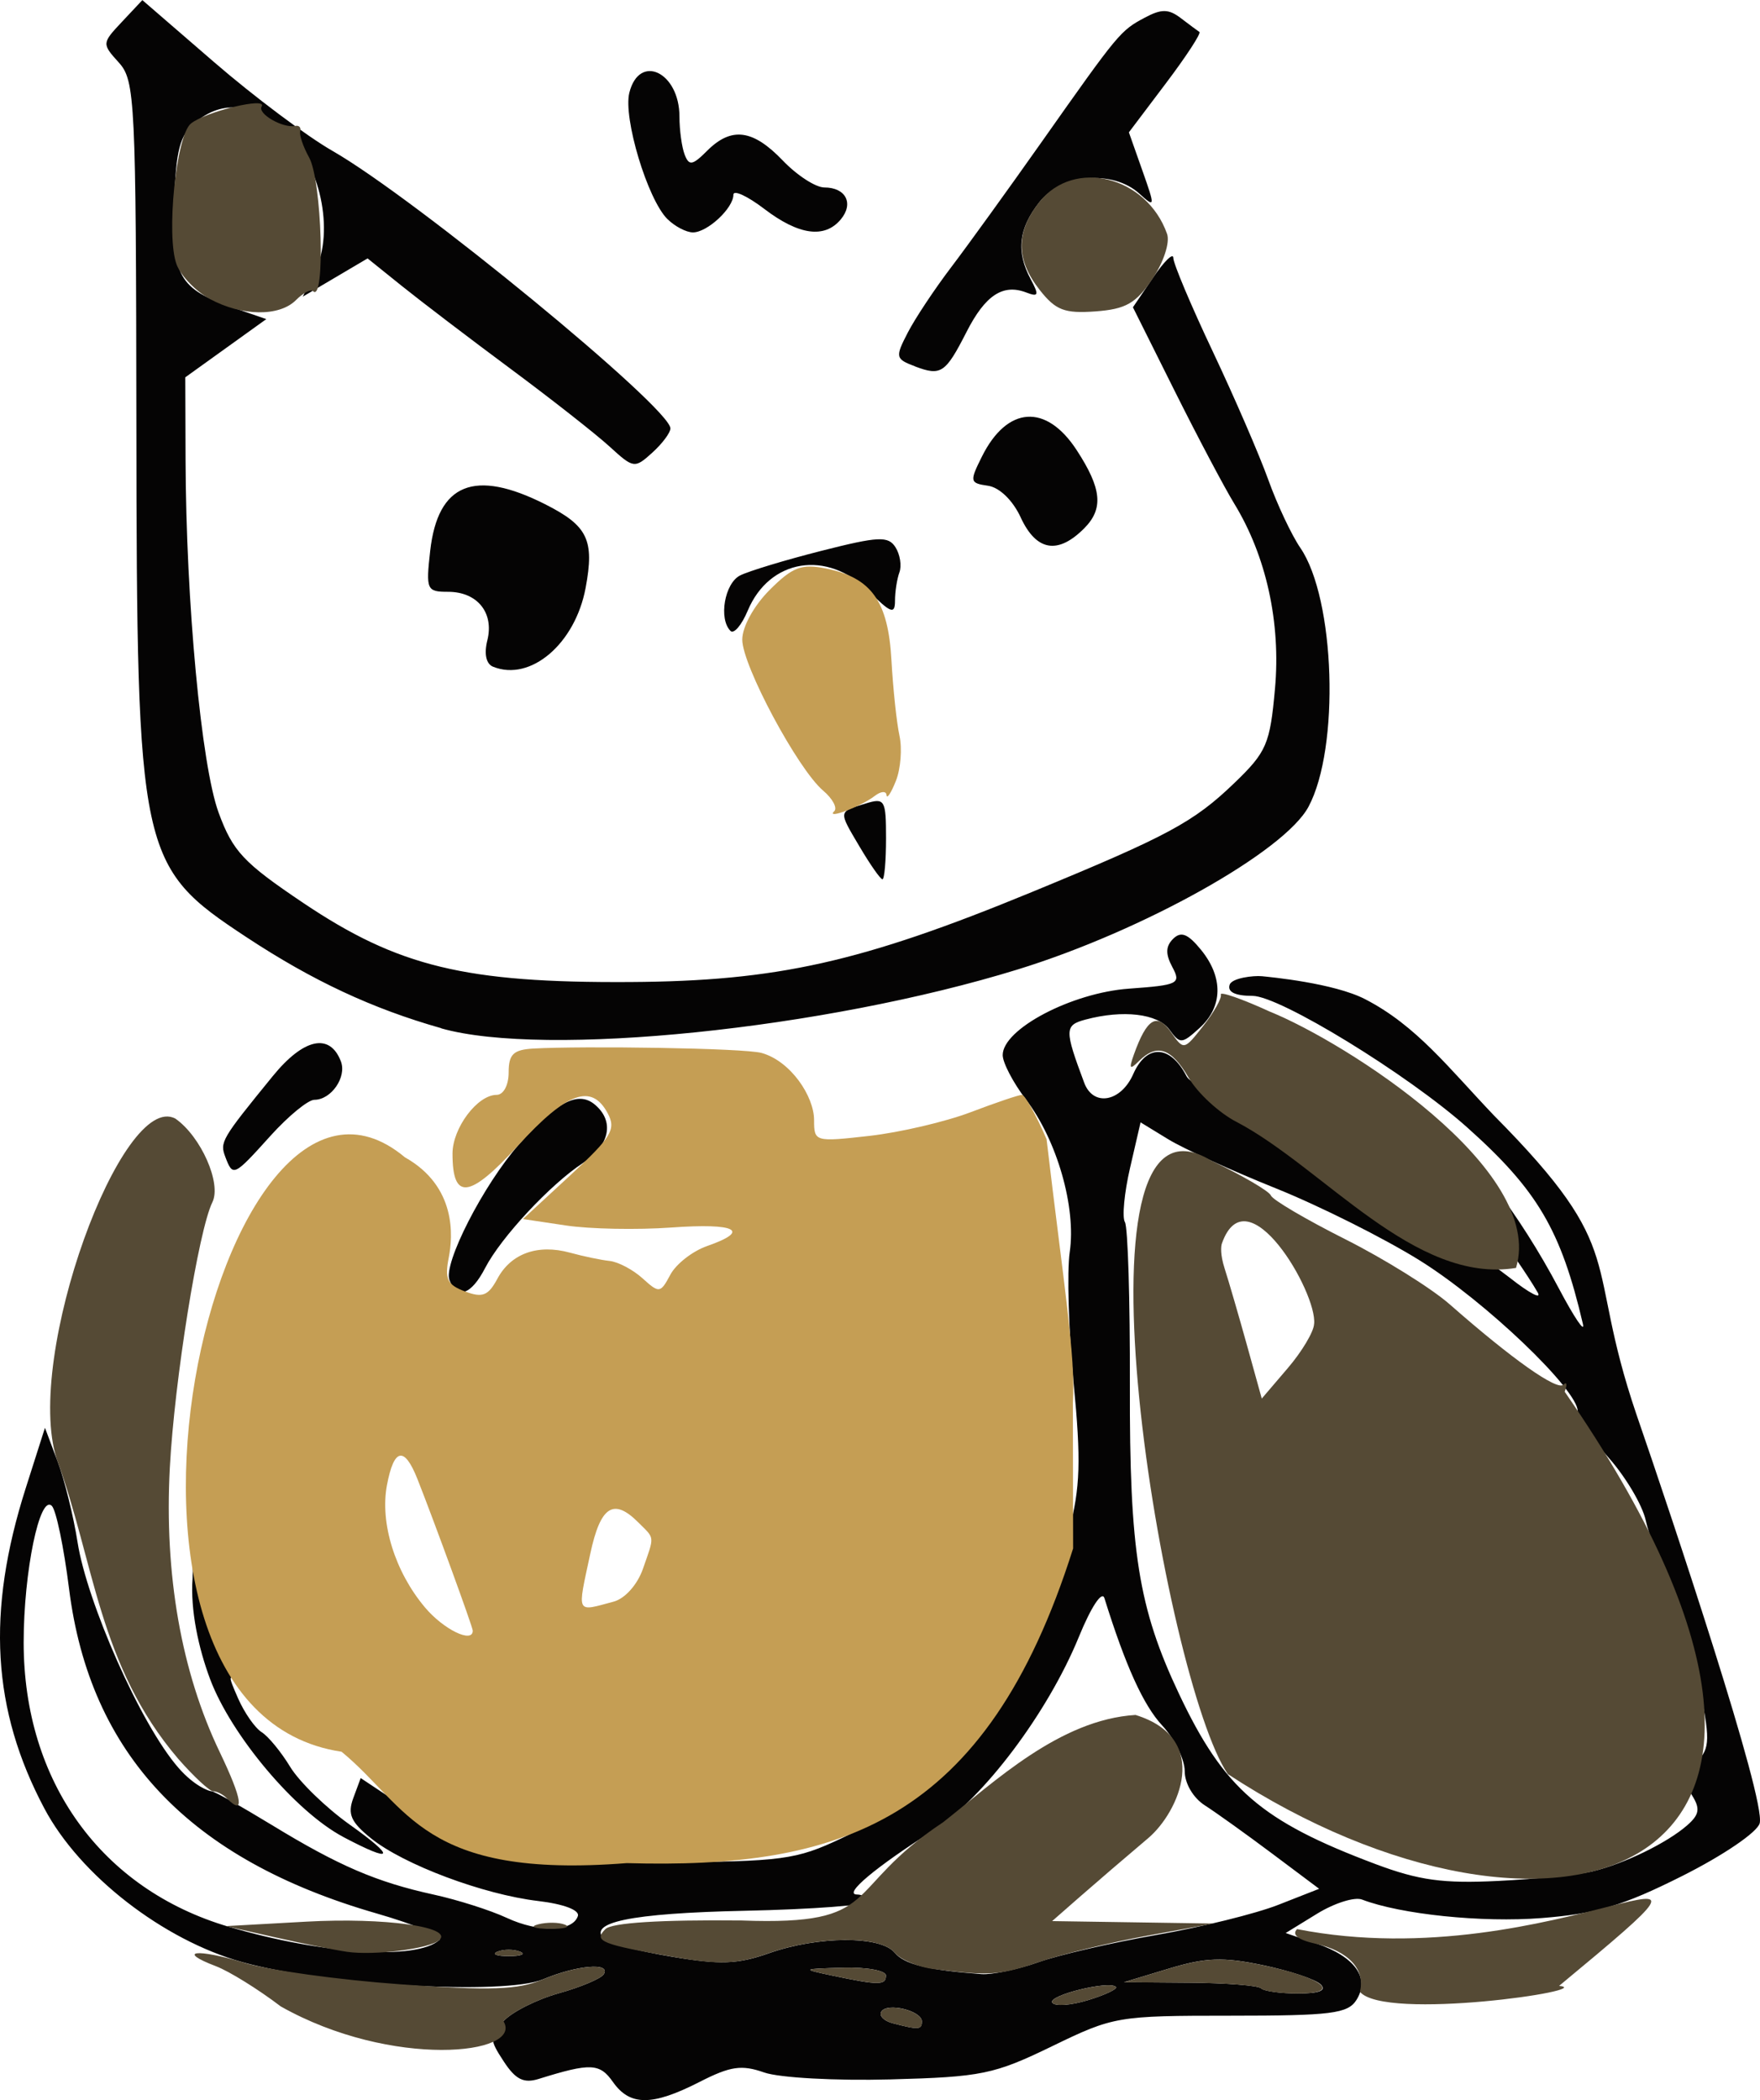 <?xml version="1.0" encoding="UTF-8" standalone="no"?>
<!-- Created with Inkscape (http://www.inkscape.org/) -->

<svg
   xmlns:dc="http://purl.org/dc/elements/1.1/"
   xmlns:cc="http://creativecommons.org/ns#"
   xmlns:rdf="http://www.w3.org/1999/02/22-rdf-syntax-ns#"
   xmlns:svg="http://www.w3.org/2000/svg"
   xmlns="http://www.w3.org/2000/svg"
   xmlns:sodipodi="http://sodipodi.sourceforge.net/DTD/sodipodi-0.dtd"
   xmlns:inkscape="http://www.inkscape.org/namespaces/inkscape"
   width="51.84mm"
   height="61.844mm"
   viewBox="0 0 51.84 61.844"
   version="1.1"
   id="svg4517"
   inkscape:version="0.92.1 r"
   sodipodi:docname="anacleto.svg">
  <defs
     id="defs4511" />
  <sodipodi:namedview
     id="base"
     pagecolor="#ffffff"
     bordercolor="#666666"
     borderopacity="1.0"
     inkscape:pageopacity="0.0"
     inkscape:pageshadow="2"
     inkscape:zoom="0.35"
     inkscape:cx="383.6796"
     inkscape:cy="-317.4154"
     inkscape:document-units="mm"
     inkscape:current-layer="layer1"
     showgrid="false"
     fit-margin-top="0"
     fit-margin-left="0"
     fit-margin-right="0"
     fit-margin-bottom="0"
     inkscape:window-width="1353"
     inkscape:window-height="992"
     inkscape:window-x="9"
     inkscape:window-y="21"
     inkscape:window-maximized="0" />
  <g
     inkscape:label="Layer 1"
     inkscape:groupmode="layer"
     id="layer1"
     transform="translate(-4.318,-3.007)">
    <g
       id="g8198"
       transform="translate(-43.984,-112.865)"
       inkscape:export-xdpi="381.89999"
       inkscape:export-ydpi="381.89999">
      <path
         style="fill:#050404;stroke-width:0.265"
         d="m 66.36,177.182 c -0.393,-0.562 -0.658,-0.573 -2.193,-0.095 -0.438,0.137 -0.68,0.016 -1.027,-0.515 -0.426,-0.65 -0.426,-0.724 -0.009,-1.185 0.245,-0.27 0.978,-0.641 1.629,-0.823 0.651,-0.182 1.248,-0.434 1.325,-0.56 0.219,-0.354 -0.785,-0.269 -1.792,0.151 -1.133,0.473 -6.446,0.168 -8.859,-0.509 -2.332,-0.654 -4.778,-2.553 -5.824,-4.521 -1.544,-2.905 -1.713,-5.786 -0.551,-9.432 l 0.567,-1.779 0.371,0.985 c 0.204,0.542 0.47,1.619 0.591,2.393 0.271,1.728 1.844,5.352 2.978,6.643 0.462,0.526 0.889,0.681 0.971,0.682 0.082,0.002 0.879,0.449 1.772,0.993 1.971,1.202 3.085,1.681 4.768,2.049 0.704,0.154 1.672,0.462 2.151,0.685 0.943,0.439 1.942,0.413 2.095,-0.054 0.057,-0.174 -0.418,-0.354 -1.173,-0.443 -1.612,-0.191 -3.956,-1.069 -4.917,-1.843 -0.596,-0.48 -0.7,-0.715 -0.525,-1.187 l 0.218,-0.589 1.187,0.788 c 2.169,1.439 3.422,1.715 7.679,1.691 3.56,-0.02 3.954,-0.073 5.292,-0.704 1.149,-0.543 1.31,-0.688 0.784,-0.709 -0.527,-0.021 -0.581,-0.078 -0.265,-0.283 0.218,-0.141 0.714,-0.258 1.102,-0.261 1.463,-0.008 4.133,-4.103 5.084,-7.795 0.333,-1.294 0.357,-2.069 0.136,-4.366 -0.148,-1.536 -0.199,-3.27 -0.114,-3.853 0.192,-1.317 -0.375,-3.288 -1.291,-4.49 -0.376,-0.493 -0.684,-1.081 -0.684,-1.307 0,-0.766 2.031,-1.834 3.721,-1.956 1.458,-0.105 1.538,-0.146 1.274,-0.639 -0.204,-0.381 -0.196,-0.61 0.026,-0.829 0.232,-0.228 0.434,-0.148 0.818,0.322 0.664,0.813 0.648,1.682 -0.043,2.307 -0.523,0.473 -0.572,0.475 -0.889,0.041 -0.341,-0.466 -1.364,-0.586 -2.468,-0.291 -0.62,0.166 -0.623,0.297 -0.038,1.861 0.267,0.714 1.081,0.568 1.445,-0.258 0.392,-0.89 1.089,-0.863 1.567,0.062 0.23,0.444 2.918,1.364 3.46,1.642 2.525,1.882 3.792,2.566 6.065,4.297 0.577,0.455 0.945,0.648 0.819,0.43 -0.588,-1.017 -2.524,-3.624 -3.028,-4.078 -0.309,-0.278 -0.733,-0.848 -0.942,-1.267 l -0.38,-0.761 1.063,0.842 c 1.263,1.001 2.762,2.973 3.91,5.144 0.458,0.866 0.777,1.337 0.709,1.046 -0.646,-2.762 -1.338,-3.937 -3.408,-5.785 -1.747,-1.56 -5.523,-3.873 -6.323,-3.873 -0.514,0 -0.747,-0.115 -0.672,-0.331 0.068,-0.196 0.701,-0.272 0.948,-0.248 0.248,0.025 2.121,0.201 3.044,0.678 1.513,0.781 2.455,2.021 3.792,3.423 4.036,4.067 2.628,4.188 4.191,8.786 1.087,3.15 3.82,11.347 3.636,12.054 -0.069,0.263 -1.068,0.943 -2.28,1.552 -1.748,0.878 -2.534,1.114 -4.142,1.24 -1.759,0.139 -4.15,-0.108 -5.292,-0.545 -0.218,-0.084 -0.814,0.104 -1.323,0.417 l -0.926,0.569 0.908,0.309 c 1.135,0.386 1.584,1.02 1.177,1.662 -0.254,0.402 -0.744,0.463 -3.703,0.463 -3.337,0 -3.449,0.019 -5.262,0.899 -1.71,0.83 -2.075,0.905 -4.763,0.977 -1.611,0.043 -3.27,-0.048 -3.716,-0.204 -0.667,-0.234 -0.994,-0.187 -1.908,0.28 -1.393,0.711 -2.048,0.711 -2.547,-7.9e-4 z m 9.096,-1.787 c 0,-0.317 -1.023,-0.566 -1.194,-0.291 -0.075,0.121 0.074,0.274 0.33,0.341 0.765,0.2 0.863,0.194 0.863,-0.051 z m 5.715,-1.018 c -0.196,-0.196 -2.007,0.25 -1.876,0.462 0.072,0.116 0.547,0.083 1.056,-0.073 0.509,-0.156 0.878,-0.331 0.821,-0.389 z m 6.029,-0.074 c -0.148,-0.148 -0.915,-0.403 -1.707,-0.567 -1.169,-0.243 -1.686,-0.224 -2.761,0.102 l -1.323,0.4 1.944,0.015 c 1.069,0.008 2.012,0.083 2.095,0.166 0.083,0.083 0.572,0.151 1.086,0.151 0.632,0 0.848,-0.087 0.667,-0.268 z m -12.802,-0.261 c 0,-0.146 -0.566,-0.249 -1.257,-0.23 -1.228,0.034 -1.235,0.039 -0.331,0.23 1.379,0.29 1.587,0.29 1.587,0 z m 4.485,-0.392 c 0.611,-0.216 2.182,-0.578 3.49,-0.805 1.308,-0.227 2.919,-0.625 3.581,-0.885 l 1.203,-0.472 -1.386,-1.038 c -0.763,-0.571 -1.654,-1.209 -1.98,-1.418 -0.343,-0.219 -0.594,-0.646 -0.594,-1.009 0,-0.346 -0.297,-0.949 -0.66,-1.34 -0.557,-0.6 -1.082,-1.756 -1.705,-3.753 -0.071,-0.228 -0.392,0.258 -0.753,1.141 -0.913,2.232 -2.815,4.76 -4.286,5.697 -1.708,1.088 -2.655,1.881 -2.254,1.888 0.182,0.003 0.33,0.095 0.33,0.204 -5.29e-4,0.109 -1.631,0.233 -3.624,0.275 -3.378,0.072 -4.687,0.345 -4.126,0.861 0.115,0.106 0.997,0.326 1.959,0.489 1.44,0.244 1.948,0.226 2.878,-0.102 1.441,-0.508 3.28,-0.517 3.695,-0.017 0.287,0.346 0.967,0.514 2.559,0.634 0.309,0.023 1.062,-0.134 1.674,-0.35 z m -17.638,-0.655 c 0.114,-0.104 -0.719,-0.456 -1.852,-0.782 -5.511,-1.587 -8.446,-4.687 -9.058,-9.567 -0.152,-1.211 -0.379,-2.305 -0.506,-2.432 -0.356,-0.356 -0.83,1.941 -0.83,4.02 0,4.096 2.289,7.268 6.042,8.372 2.772,0.816 5.543,0.989 6.204,0.388 z m 2.372,0.343 c -0.182,-0.073 -0.48,-0.073 -0.661,0 -0.182,0.073 -0.033,0.133 0.331,0.133 0.364,0 0.513,-0.06 0.331,-0.133 z m 31.594,-2.364 c 0.934,-0.224 2.196,-0.838 2.787,-1.356 0.358,-0.313 0.387,-0.491 0.144,-0.879 -0.241,-0.386 -0.213,-0.587 0.135,-0.972 0.403,-0.445 0.406,-0.646 0.037,-2.462 -0.221,-1.087 -0.617,-2.399 -0.88,-2.914 -0.263,-0.515 -0.56,-1.304 -0.658,-1.753 -0.099,-0.449 -0.59,-1.278 -1.091,-1.842 -0.502,-0.564 -0.912,-1.181 -0.912,-1.371 -2.65e-4,-0.637 -2.725,-3.237 -4.65,-4.437 -1.047,-0.653 -2.959,-1.61 -4.249,-2.128 -1.29,-0.518 -2.712,-1.166 -3.161,-1.441 l -0.816,-0.499 -0.31,1.341 c -0.17,0.738 -0.238,1.456 -0.151,1.597 0.087,0.141 0.153,2.303 0.146,4.805 -0.013,4.893 0.251,6.554 1.446,9.083 1.326,2.804 2.416,3.748 5.792,5.015 1.275,0.478 1.987,0.576 3.614,0.495 1.115,-0.055 2.365,-0.182 2.778,-0.281 z m -36.8,-1.014 c -1.406,-0.743 -3.301,-2.991 -3.923,-4.653 -0.338,-0.904 -0.583,-2.025 -0.514,-2.964 l 0.029,-1.511 0.227,1.153 c 0.125,0.634 0.347,1.298 0.495,1.476 0.147,0.178 0.461,0.785 0.697,1.349 0.398,0.954 0.398,1 -0.009,0.663 -0.401,-0.333 -0.409,-0.299 -0.098,0.409 0.187,0.425 0.499,0.872 0.694,0.994 0.195,0.122 0.573,0.581 0.84,1.021 0.267,0.439 1.054,1.203 1.748,1.697 1.389,0.987 1.304,1.155 -0.185,0.368 z m 3.13,-16.395 c -0.187,-0.487 0.999,-2.803 2.047,-3.996 1.095,-1.247 1.737,-1.586 2.23,-1.176 0.591,0.491 0.45,1.202 -0.343,1.722 -0.962,0.631 -2.416,2.19 -2.883,3.093 -0.411,0.795 -0.828,0.937 -1.051,0.358 z m -6.6,-3.622 c -0.17,-0.442 -0.123,-0.522 1.393,-2.382 0.912,-1.119 1.683,-1.286 2.009,-0.436 0.177,0.462 -0.285,1.131 -0.782,1.131 -0.184,0 -0.764,0.476 -1.29,1.058 -1.087,1.204 -1.106,1.213 -1.331,0.628 z m 6.362,-3.794 c -2.034,-0.576 -3.792,-1.397 -5.742,-2.682 -3.16,-2.082 -3.228,-2.395 -3.242,-15.102 -0.011,-9.561 -0.038,-10.122 -0.518,-10.652 -0.5,-0.553 -0.499,-0.568 0.094,-1.199 l 0.6,-0.639 2.116,1.829 c 1.164,1.006 2.732,2.181 3.484,2.611 2.437,1.394 9.954,7.566 9.954,8.172 0,0.127 -0.24,0.448 -0.534,0.714 -0.519,0.47 -0.553,0.465 -1.257,-0.179 -0.398,-0.364 -1.707,-1.392 -2.91,-2.285 -1.203,-0.892 -2.644,-1.99 -3.203,-2.439 l -1.016,-0.817 -0.954,0.563 -0.954,0.563 0.363,-0.748 c 0.578,-1.191 0.15,-3.183 -0.882,-4.105 -0.954,-0.852 -1.844,-0.947 -2.646,-0.281 -0.458,0.38 -0.569,0.804 -0.625,2.371 -0.076,2.156 0.14,2.537 1.748,3.091 l 0.967,0.333 -1.193,0.857 -1.193,0.857 0.008,2.431 c 0.013,4.185 0.464,8.998 0.973,10.386 0.419,1.142 0.731,1.475 2.491,2.658 2.796,1.879 4.779,2.359 9.625,2.331 4.321,-0.025 6.816,-0.582 11.827,-2.645 4.031,-1.659 4.777,-2.061 5.981,-3.22 0.945,-0.909 1.045,-1.143 1.191,-2.768 0.176,-1.948 -0.256,-3.91 -1.198,-5.451 -0.295,-0.482 -1.087,-1.98 -1.761,-3.33 l -1.225,-2.454 0.595,-0.876 c 0.327,-0.482 0.595,-0.742 0.595,-0.577 0,0.165 0.522,1.403 1.16,2.751 0.638,1.349 1.373,3.047 1.635,3.775 0.261,0.728 0.687,1.632 0.945,2.009 1.029,1.501 1.169,5.893 0.242,7.624 -0.707,1.322 -4.865,3.649 -8.556,4.789 -5.696,1.759 -13.938,2.602 -16.99,1.737 z m 12.319,-5.344 c -0.631,-1.069 -0.638,-1.022 0.183,-1.275 0.557,-0.171 0.595,-0.106 0.595,1.025 0,0.665 -0.048,1.208 -0.106,1.208 -0.058,0 -0.361,-0.432 -0.672,-0.959 z m -10.797,-5.301 c -0.205,-0.083 -0.269,-0.377 -0.169,-0.776 0.204,-0.813 -0.294,-1.43 -1.155,-1.43 -0.631,0 -0.657,-0.059 -0.528,-1.205 0.224,-1.986 1.302,-2.424 3.383,-1.375 1.259,0.635 1.46,1.05 1.195,2.466 -0.309,1.647 -1.623,2.765 -2.725,2.32 z m 6.993,-1.055 c -0.354,-0.354 -0.173,-1.401 0.282,-1.632 0.255,-0.129 1.334,-0.456 2.398,-0.726 1.68,-0.427 1.967,-0.44 2.18,-0.105 0.135,0.212 0.187,0.545 0.116,0.738 -0.071,0.194 -0.13,0.572 -0.13,0.84 0,0.408 -0.126,0.361 -0.773,-0.286 -1.227,-1.227 -2.923,-0.953 -3.565,0.575 -0.18,0.428 -0.408,0.696 -0.508,0.597 z m 8.55,-3.339 c -0.235,-0.507 -0.628,-0.887 -0.965,-0.935 -0.537,-0.077 -0.547,-0.122 -0.178,-0.861 0.742,-1.487 1.889,-1.566 2.787,-0.193 0.744,1.139 0.801,1.732 0.221,2.312 -0.775,0.775 -1.406,0.666 -1.866,-0.323 z m -3.118,-4.452 c -0.574,-0.217 -0.585,-0.267 -0.21,-0.992 0.217,-0.42 0.792,-1.285 1.277,-1.923 0.485,-0.638 1.679,-2.291 2.654,-3.673 2.288,-3.244 2.329,-3.294 3.052,-3.679 0.489,-0.261 0.702,-0.258 1.058,0.014 0.245,0.187 0.493,0.371 0.549,0.408 0.057,0.037 -0.387,0.718 -0.987,1.512 l -1.09,1.444 0.396,1.121 c 0.383,1.085 0.38,1.107 -0.092,0.68 -0.777,-0.704 -2.289,-0.572 -2.941,0.256 -0.615,0.782 -0.69,1.455 -0.253,2.271 0.249,0.466 0.229,0.526 -0.132,0.388 -0.687,-0.264 -1.208,0.079 -1.758,1.157 -0.624,1.223 -0.753,1.309 -1.523,1.018 z m -7.291,-4.336 c -0.586,-0.586 -1.306,-2.978 -1.12,-3.72 0.294,-1.171 1.476,-0.606 1.476,0.705 0,0.396 0.069,0.898 0.153,1.117 0.129,0.337 0.23,0.32 0.661,-0.111 0.715,-0.715 1.348,-0.634 2.229,0.285 0.418,0.437 0.969,0.794 1.225,0.794 0.631,0 0.874,0.469 0.486,0.938 -0.476,0.573 -1.239,0.469 -2.257,-0.308 -0.5,-0.381 -0.908,-0.568 -0.908,-0.416 0,0.395 -0.766,1.109 -1.191,1.109 -0.197,0 -0.536,-0.177 -0.752,-0.393 z"
         id="path8200"
         inkscape:connector-curvature="0"
         sodipodi:nodetypes="ccccccccssccscccccccsscccccccscccscccccccssccccccccccssczacccsccccccsccccccsccsscccccccccccsccsccsssscccscccccccccsscsccccscccsscccccccccccccccccccccccssccccccccccccsccccccssccccscccccsccccccccccccccccsscsccccccsccccsccccssccsscccccssccscsccccscccccscccccccccccccccscccsccssc"
         inkscape:export-xdpi="381.89999"
         inkscape:export-ydpi="381.89999" />
      <path
         style="fill:#c59e54;stroke-width:0.265"
         d="m 58.36,167.452 c -8.416,-1.261 -3.7,-22.163 1.868,-17.503 1.531,0.861 1.41,2.336 1.295,2.937 -0.129,0.646 -0.05,0.815 0.473,1.012 0.518,0.195 0.686,0.129 0.957,-0.375 0.401,-0.744 1.188,-1.026 2.137,-0.766 0.39,0.107 0.915,0.217 1.168,0.244 0.253,0.027 0.69,0.258 0.971,0.513 0.49,0.444 0.525,0.439 0.818,-0.109 0.168,-0.315 0.654,-0.693 1.079,-0.842 1.305,-0.455 0.864,-0.683 -1.054,-0.546 -1.005,0.072 -2.399,0.045 -3.097,-0.06 l -1.27,-0.19 1.393,-1.287 c 1.217,-1.125 1.356,-1.355 1.103,-1.828 -0.475,-0.887 -1.198,-0.626 -2.641,0.952 -1.431,1.565 -1.93,1.627 -1.93,0.238 0,-0.754 0.733,-1.731 1.298,-1.731 0.203,0 0.356,-0.284 0.356,-0.661 0,-0.535 0.139,-0.669 0.728,-0.703 1.434,-0.081 6.206,-0.016 6.724,0.13 0.857,0.241 1.544,1.277 1.544,1.976 0,0.639 0.025,0.647 1.633,0.465 0.898,-0.102 2.237,-0.415 2.977,-0.696 0.739,-0.281 1.419,-0.511 1.51,-0.511 0.091,-7e-5 0.419,0.587 0.728,1.306 0.489,4.162 0.866,6.425 0.775,7.759 l 0.007,4.29 c -2.562,8.11 -6.903,9.442 -13.151,9.266 -6.025,0.475 -6.418,-1.654 -8.398,-3.281 z m 3.867,-3.565 c 0,-0.105 -1.129,-3.198 -1.629,-4.463 -0.387,-0.978 -0.693,-0.916 -0.899,0.181 -0.209,1.114 0.237,2.548 1.119,3.596 0.548,0.652 1.409,1.071 1.409,0.686 z m 4.151,-0.855 c 0.332,-0.089 0.698,-0.499 0.86,-0.962 0.347,-0.997 0.359,-0.876 -0.135,-1.37 -0.73,-0.73 -1.114,-0.481 -1.414,0.92 -0.388,1.808 -0.434,1.713 0.689,1.412 z m 6.496,-23.272 c 0.099,-0.099 -0.049,-0.373 -0.328,-0.609 -0.746,-0.633 -2.381,-3.684 -2.381,-4.445 0,-0.378 0.341,-0.997 0.804,-1.461 0.676,-0.676 0.94,-0.777 1.653,-0.635 1.346,0.269 1.841,0.96 1.937,2.703 0.047,0.841 0.153,1.84 0.236,2.22 0.083,0.38 0.036,0.981 -0.106,1.336 -0.142,0.355 -0.265,0.542 -0.275,0.415 -0.009,-0.127 -0.166,-0.116 -0.348,0.025 -0.399,0.309 -1.448,0.705 -1.194,0.451 z"
         id="path8204"
         inkscape:connector-curvature="0"
         sodipodi:nodetypes="cccccccccccccccssssccscscccccccscscccccccssccccccccc" />
      <path
         style="fill:#554a35;stroke-width:0.265"
         d="m 56.571,174.951 c -0.657,-0.501 -1.515,-1.034 -1.907,-1.183 -1.188,-0.452 -0.572,-0.529 0.828,-0.103 0.721,0.219 2.791,0.505 4.6,0.635 2.667,0.192 3.462,0.165 4.199,-0.143 1.008,-0.421 2.013,-0.506 1.794,-0.152 -0.078,0.126 -0.674,0.377 -1.325,0.56 -0.651,0.182 -1.384,0.553 -1.629,0.823 0.608,0.99 -3.293,1.407 -6.56,-0.437 z m 18.022,0.495 c -0.256,-0.067 -0.405,-0.221 -0.33,-0.341 0.17,-0.275 1.194,-0.026 1.194,0.291 0,0.245 -0.098,0.25 -0.863,0.051 z m 13.764,-0.926 c 0.17,-0.652 -0.337,-1.202 -1.304,-1.414 -0.515,-0.113 -0.71,-0.267 -0.546,-0.431 7.613,1.494 14.376,-3.844 7.718,1.671 1.179,0.118 -5.142,1.045 -5.868,0.174 z m -9.062,0.32 c -0.131,-0.212 1.68,-0.658 1.876,-0.462 0.058,0.058 -0.311,0.233 -0.821,0.389 -0.509,0.156 -0.984,0.189 -1.056,0.073 z m 6.152,-0.42 c -0.083,-0.083 -1.026,-0.158 -2.095,-0.166 l -1.944,-0.015 1.323,-0.4 c 1.076,-0.325 1.592,-0.345 2.761,-0.102 1.784,0.37 2.363,0.835 1.04,0.835 -0.514,0 -1.003,-0.068 -1.086,-0.151 z m -12.637,-0.378 c -0.904,-0.19 -0.897,-0.196 0.331,-0.23 0.691,-0.019 1.257,0.084 1.257,0.23 0,0.29 -0.208,0.29 -1.587,0 z m 2.996,-0.19 c -0.462,-0.058 -0.983,-0.277 -1.157,-0.487 -0.416,-0.501 -2.255,-0.491 -3.702,0.019 -0.917,0.324 -1.445,0.347 -2.745,0.121 -2.195,-0.381 -2.426,-0.473 -2.069,-0.83 0.188,-0.188 1.612,-0.278 4.013,-0.254 4.213,0.155 2.899,-0.882 5.938,-2.895 1.504,-1.182 3.429,-3.019 5.664,-3.157 2.26,0.697 1.269,2.866 0.38,3.622 -0.656,0.554 -1.562,1.332 -2.014,1.728 l -0.822,0.72 2.381,0.036 2.381,0.036 -1.96,0.358 c -1.078,0.197 -2.498,0.541 -3.156,0.765 -1.182,0.403 -1.486,0.424 -3.133,0.218 z M 58.523,173.343 c -0.364,-0.053 -1.316,-0.244 -2.117,-0.426 l -1.455,-0.33 2.381,-0.132 c 2.292,-0.127 4.335,0.157 3.909,0.543 -0.281,0.255 -1.912,0.462 -2.719,0.345 z m 4.432,-0.006 c 0.182,-0.073 0.48,-0.073 0.661,0 0.182,0.073 0.033,0.133 -0.331,0.133 -0.364,0 -0.513,-0.06 -0.331,-0.133 z m 1.196,-0.802 c 0.257,-0.067 0.615,-0.063 0.794,0.01 0.179,0.072 -0.031,0.127 -0.468,0.122 -0.437,-0.005 -0.583,-0.065 -0.326,-0.132 z m 20.317,-4.424 c -1.853,-2.701 -4.94,-20.777 -0.497,-18.068 0.92,0.439 1.714,0.902 1.764,1.03 0.05,0.128 1.035,0.707 2.188,1.287 1.153,0.58 2.541,1.445 3.084,1.922 1.826,1.605 3.16,2.548 3.345,2.363 0.101,-0.101 0.117,-0.008 0.037,0.206 10.193,14.751 -0.576,17.382 -9.92,11.26 z m 2.541,-13.257 c 0.096,-0.919 -1.976,-4.465 -2.716,-2.369 -0.029,0.081 -0.051,0.327 0.077,0.728 0.128,0.4 0.427,1.428 0.665,2.284 l 0.432,1.556 0.765,-0.895 c 0.421,-0.492 0.77,-1.079 0.776,-1.304 z m -32.035,13.961 c -0.109,-0.109 -0.285,-0.198 -0.391,-0.198 -0.106,0 -0.57,-0.43 -1.032,-0.957 -2.352,-2.753 -2.467,-5.807 -3.58,-8.833 -0.963,-3.016 1.934,-10.862 3.499,-10.016 0.752,0.527 1.361,1.904 1.088,2.46 -0.41,0.832 -1.117,5.248 -1.254,7.821 -0.166,3.141 0.338,6.01 1.469,8.368 0.672,1.401 0.746,1.902 0.2,1.356 z m 29.744,-19.911 c -0.509,-0.263 -1.141,-0.846 -1.404,-1.297 -0.512,-0.877 -0.936,-1.018 -1.469,-0.488 -0.267,0.265 -0.296,0.226 -0.144,-0.198 0.38,-1.063 0.681,-1.244 1.091,-0.658 0.378,0.539 0.385,0.538 0.955,-0.188 0.316,-0.402 0.547,-0.815 0.514,-0.918 -0.033,-0.102 0.616,0.123 1.443,0.502 2.222,0.897 8.129,4.647 7.252,7.547 -2.986,0.489 -5.667,-2.952 -8.238,-4.303 z M 54.476,124.671 c -0.407,-0.221 -0.844,-0.674 -0.971,-1.008 -0.315,-0.83 -0.018,-3.789 0.417,-4.15 0.427,-0.354 2.27,-0.799 2.087,-0.504 -0.131,0.211 0.628,0.648 0.993,0.571 0.109,-0.023 0.173,0.047 0.142,0.156 -0.031,0.109 0.088,0.458 0.264,0.775 0.377,0.679 0.482,4.302 0.114,3.934 -0.066,-0.066 -0.293,0.053 -0.504,0.265 -0.491,0.491 -1.596,0.475 -2.541,-0.038 z m 24.45,-0.261 c -0.706,-0.898 -0.71,-1.7 -0.011,-2.588 1.021,-1.298 3.164,-0.763 3.763,0.939 0.088,0.25 -0.102,0.832 -0.432,1.323 -0.483,0.72 -0.784,0.891 -1.675,0.957 -0.914,0.067 -1.174,-0.033 -1.645,-0.631 z"
         id="path8202"
         inkscape:connector-curvature="0"
         sodipodi:nodetypes="cccccccccccscccccccccccccccccsccccsccccccccccccccsccccccccccsscccccccccccccccscscccccsccccsscccccsccccccccccccccccccccccc" />
    </g>
  </g>
</svg>
